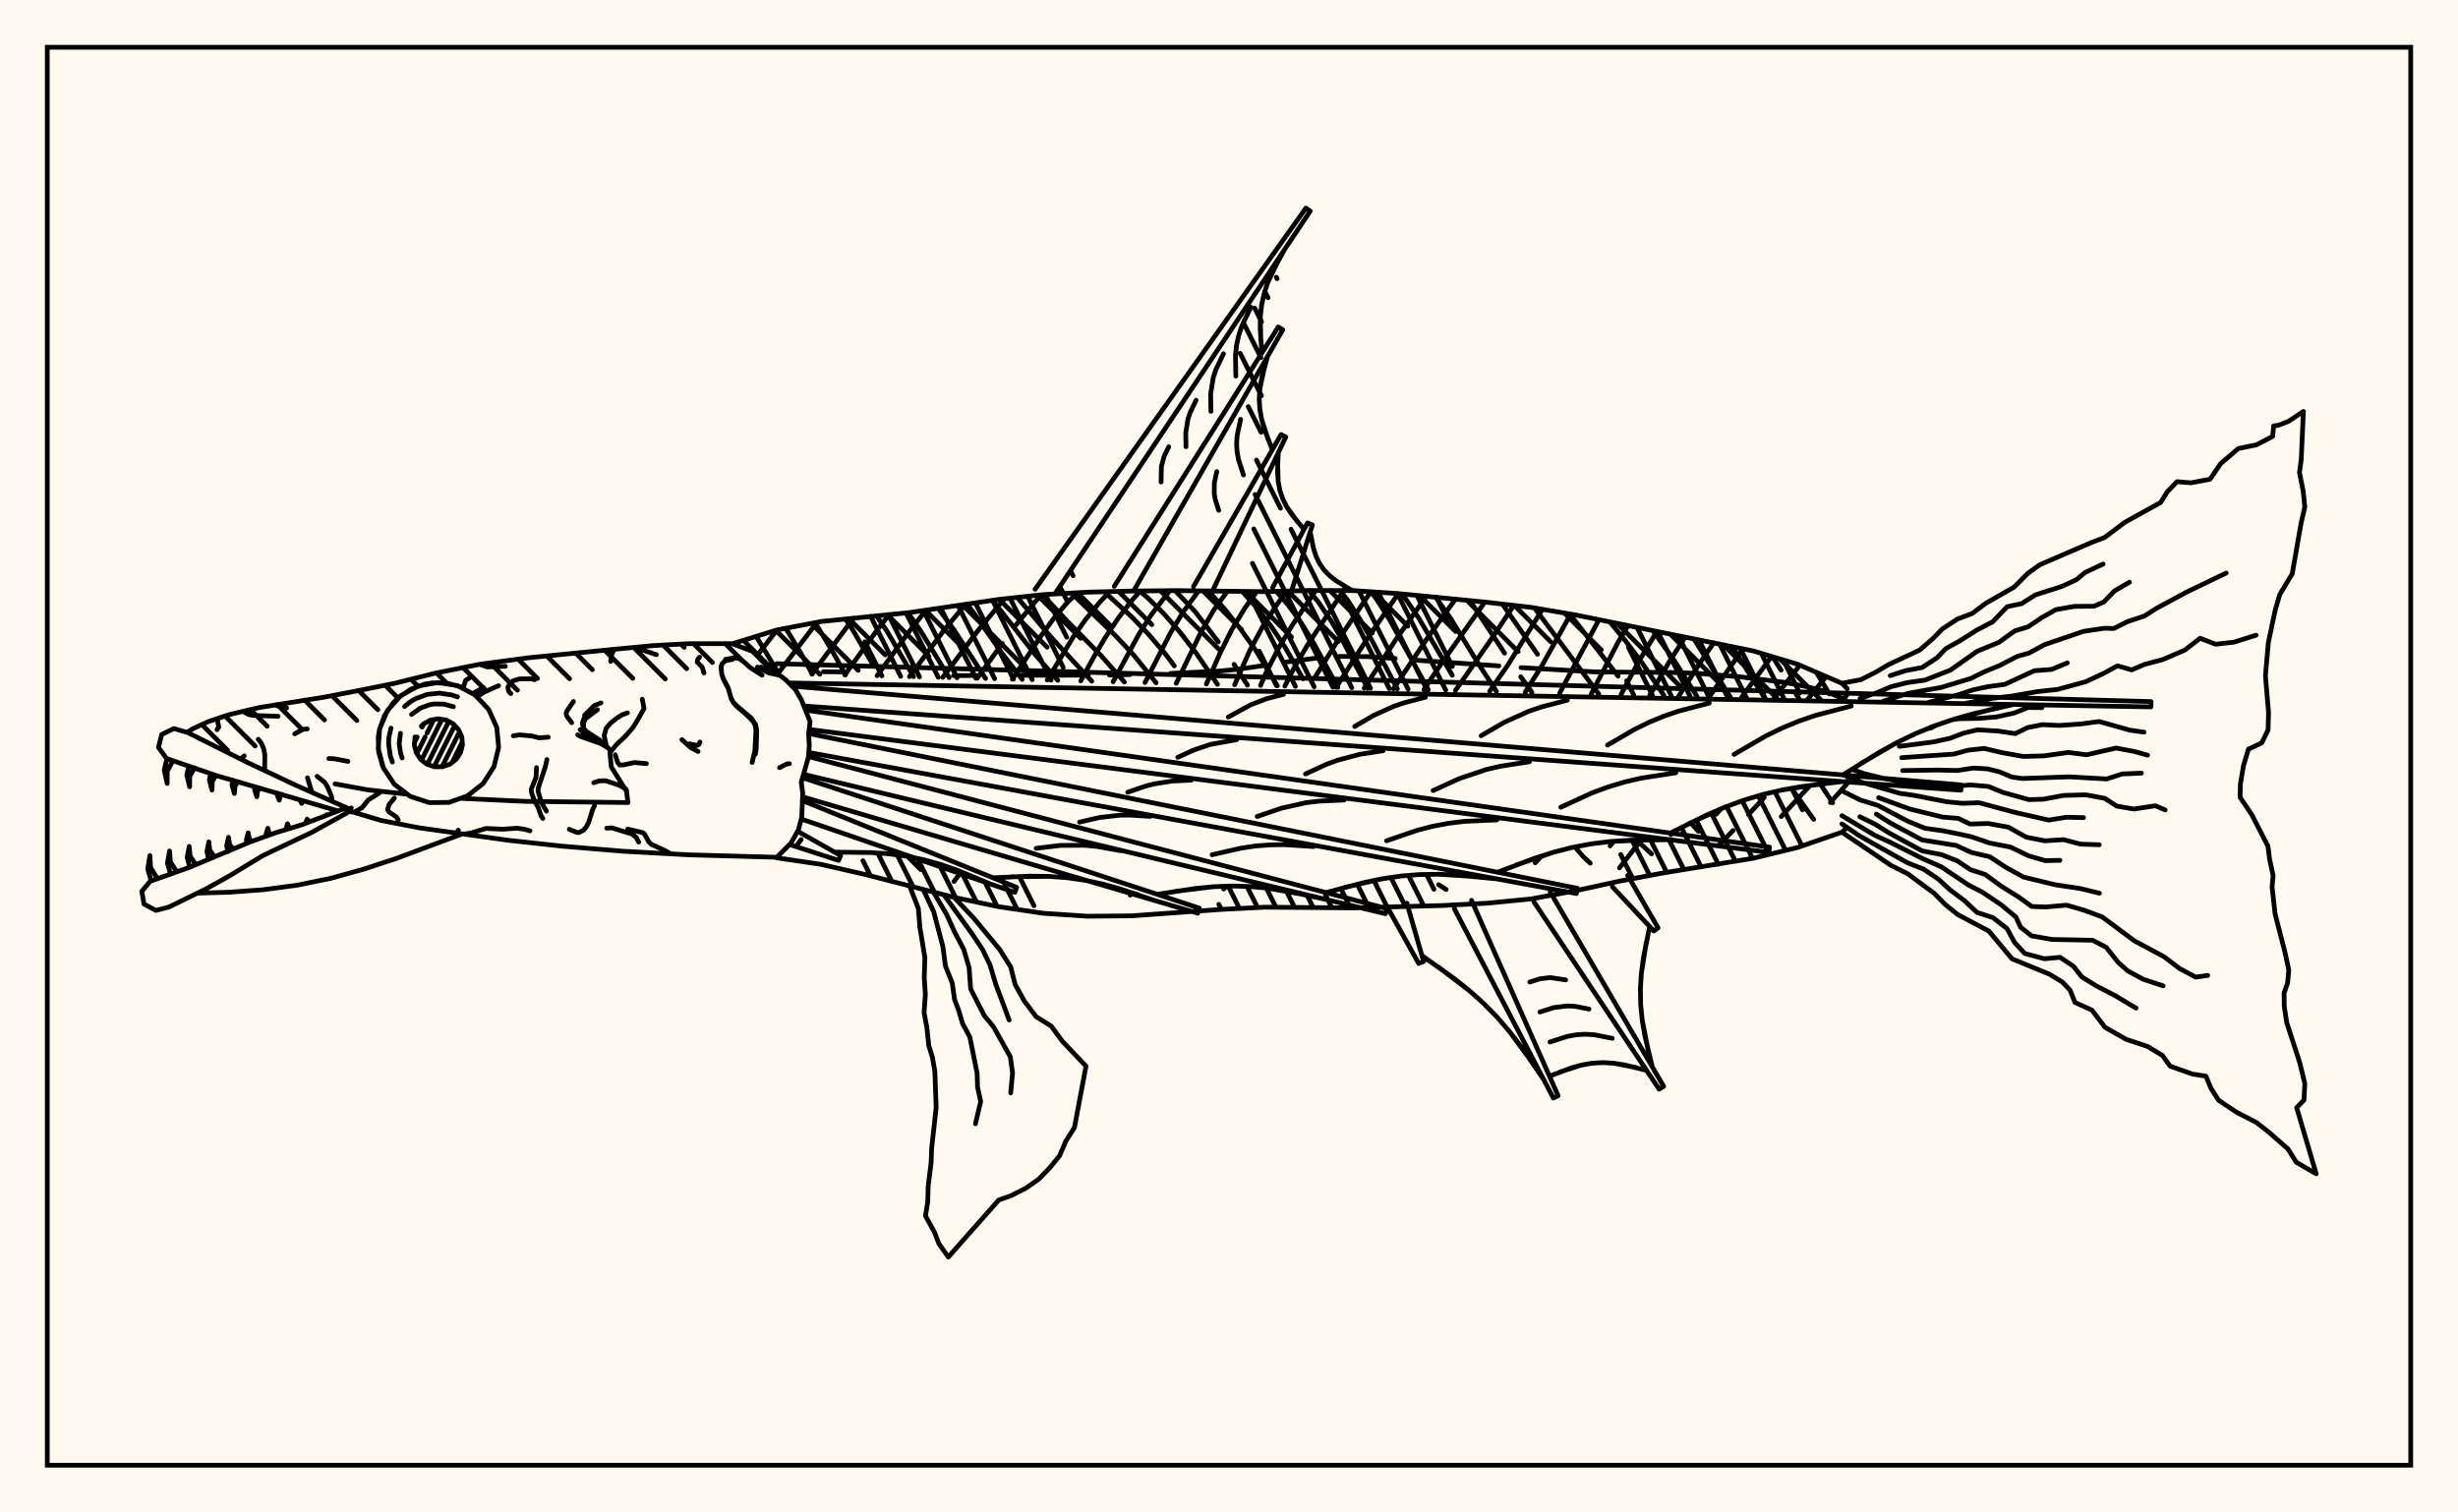 <svg xmlns="http://www.w3.org/2000/svg" width="520" height="320"><rect x="0" y="0" width="520" height="320" fill="floralwhite"/><rect x="10" y="10" width="500" height="300" stroke="black" stroke-width="1" fill="none"/><path stroke="black" stroke-width="1" fill="none" stroke-linecap="round" stroke-linejoin="round" d="
M 154.93 136.21 164.3 133.3 173.69 131.5 192.47 129.6 211.25 126.83 220.64 125.81 230.03 125.29 239.42 125.05 248.81 124.96 267.59 125.18 276.98 124.93 286.37 124.96 295.76 125.58 314.55 127.43 323.94 128.51 333.33 130.11 370.89 137.72 380.28 140.53 389.67 144.57 390.79 145.71 
M 390.79 175.08 389.67 176.07 380.28 179.31 370.89 181.59 352.11 184.65 342.72 186.41 333.33 188.46 323.94 190.19 314.55 191.1 305.16 191.59 286.37 192.09 267.59 191.94 258.2 192.42 239.42 193.77 230.03 193.85 220.64 193.22 211.25 191.83 201.86 189.87 183.08 185.03 173.69 182.88 164.33 181.49 
M 390.49 148.16 386.46 146.33 381.89 145.21 377.29 144.33 368.1 143.2 359.15 142.47 354.78 142.3 337.49 142.16 321.77 141.25 
M 317.1 140.89 299.3 139.66 
M 295.18 139.32 289.16 138.92 283.24 138.88 
M 279.29 139.13 271.49 140.15 
M 267.64 140.77 261.85 141.6 257.91 141.99 247.64 142.48 
M 239.06 142.73 234.67 142.8 
M 230.23 142.85 216.27 142.88 
M 206.55 142.92 201.72 142.95 
M 178.72 142.17 174.2 142.12 
M 159.97 134.64 164.7 142.45 
M 192 181.19 194.77 183.98 
M 166.24 132.93 169.38 138.13 171.84 142.63 
M 172.45 131.74 176.39 138.3 178.87 142.8 
M 178.84 130.94 180.54 133.5 184.78 140.8 
M 185.41 130.27 187.56 133.41 193.27 143.17 
M 192.07 129.64 194.66 133.32 200.79 143.36 
M 198.48 128.71 201.87 133.34 208.5 143.55 
M 204.52 127.82 205.75 129.33 212.04 138.29 216.24 143.75 
M 209.99 127.02 219.08 138.59 223.78 143.94 
M 215.21 126.4 222.23 134.67 230.96 144.12 
M 220.55 125.82 225.42 131.05 232.98 138.76 237.87 144.3 
M 226.67 125.48 236.04 134.55 239.86 138.62 244.58 144.47 
M 233.61 125.2 239.33 130.43 242.92 134.13 246.6 138.44 248.43 140.88 
M 241.1 125.04 242.84 126.53 246.18 129.81 249.62 133.73 253.13 138.3 257.56 144.79 
M 248.6 124.96 252.78 129.34 257.74 135.81 
M 261.07 140.56 263.91 144.96 
M 255.69 125.06 259.22 129.03 262.48 133.14 265.66 137.61 270.23 145.11 
M 304.34 187.18 305.94 188.2 
M 262.81 125.14 265.84 128.55 268.96 132.57 271.83 136.89 275.66 143.62 
M 270.01 125.12 272.48 127.96 275.38 131.94 277.99 136.21 283.04 145.44 
M 276.9 124.94 278.92 127.4 281.62 131.4 284.14 135.73 289.33 145.6 
M 283.53 124.95 285.09 126.98 287.74 131.07 290.26 135.55 295.61 145.76 
M 290.04 125.2 291.2 126.76 293.89 130.96 302.17 145.92 
M 296.66 125.67 300.24 130.93 307.23 142.88 
M 333.38 179.42 334.9 181.19 336.43 182.63 
M 303.7 126.32 306.9 130.86 312.77 140.46 316.59 146.29 
M 310.97 127.06 318.3 138.19 
M 321.72 143.19 324.08 146.48 
M 346.21 177.74 349.39 180.66 
M 317.83 127.8 325.27 138.43 
M 324.64 128.63 338.22 146.83 
M 357.67 174.08 359.32 175.89 
M 332.08 129.9 342.31 143.05 
M 362.6 171.78 362.98 172.24 
M 340.6 131.61 343.89 135.61 347.35 140.2 352.04 147.18 
M 349.72 133.5 354.16 139.69 359.01 147.36 
M 358.34 135.16 366.09 147.54 
M 379 166.8 383.69 173.36 
M 366.43 136.79 373.35 147.72 
M 385.1 165.89 387.71 169.85 
M 375 138.95 376.79 141.79 
M 379.8 146.56 380.64 147.91 
M 390.32 163.67 390.79 164.43 
M 384.24 142.23 387.03 146.84 
M 164.37 133.29 160.13 138.75 
M 172.85 131.66 164.63 142.44 
M 180.58 130.76 171.75 142.62 
M 188.12 130.01 185.46 133.44 178.72 142.8 
M 195.91 129.09 192.54 133.34 185.55 142.97 
M 204.26 127.86 199.73 133.31 192.41 143.15 
M 169.49 177.63 168.71 178.68 
M 212.45 126.7 206.8 133.54 199.45 143.32 
M 220.48 125.83 219.02 127.25 214.92 132.25 
M 212.05 136.14 206.73 143.51 
M 227.9 125.41 225.67 127.61 222.83 130.96 220.22 134.56 214.17 143.7 
M 234.77 125.17 232.63 127.44 229.7 131.02 227.03 134.79 221.55 143.88 
M 241.24 125.04 239.6 126.86 236.67 130.65 233.97 134.65 231.52 138.77 228.64 144.06 
M 203.37 184.47 201.81 186.51 
M 247.48 124.97 243.58 130.04 240.89 134.27 235.48 144.24 
M 253.56 125.03 250.29 129.49 247.65 133.84 242.23 144.41 
M 259.64 125.11 256.73 129.17 254.17 133.55 248.84 144.57 
M 265.87 125.17 263.29 128.75 260.56 133.27 258.11 138.19 255.21 144.73 
M 272.19 125.06 269.95 128.19 267.03 132.75 264.34 137.75 261.19 144.89 
M 278.35 124.94 273.48 132.13 270.53 137.05 267.83 142.34 266.67 145.02 
M 239.56 188.9 239.09 189.39 
M 284.24 124.95 276.69 136.34 273.68 141.46 271.82 145.16 
M 290 125.2 282.84 135.8 278.17 143.33 
M 295.82 125.59 288.96 135.56 282.66 145.43 
M 259.43 187.5 258.87 188.1 
M 301.75 126.14 295.15 135.54 288.6 145.58 
M 307.92 126.74 301.59 135.56 294.79 145.74 
M 314.12 127.38 304.91 140.42 301.23 145.9 
M 320.25 128.08 315.2 135.65 307.92 146.07 
M 326.31 128.91 319.03 140.65 315.15 146.25 
M 332.29 129.93 326.18 140.88 322.67 146.44 
M 338.25 131.13 329.96 146.63 
M 344.4 132.4 342.4 135.71 336.65 146.79 
M 350.48 133.66 346.49 140.27 342.93 146.95 
M 356.5 134.82 353.3 139.75 349.01 147.11 
M 326.13 181.12 324.78 182.55 
M 362.58 135.98 360.17 139.44 355.15 147.26 
M 368.74 137.27 361.61 147.43 
M 341.37 178 340.63 178.97 
M 374.79 138.89 368.39 147.6 
M 347.09 177.85 342.6 183.62 
M 380.76 140.74 375.31 147.77 
M 354.04 175.92 353.51 176.61 
M 386.33 143.13 382.43 147.95 
M 364.04 171.15 363.1 172.25 
M 390.79 146.96 389.81 148.14 
M 373.23 168.74 369.88 172.34 
M 366.64 175.72 363.52 178.92 
M 382.93 166.18 376.83 172.76 
M 390.79 165.77 387.23 169.8 
M 218.98 124.67 276.26 44.03 277.18 44.66 223.16 125.67 
M 235.72 124.06 270.42 69.19 271.38 69.77 239.81 125.05 
M 252.49 124.1 271.02 91.94 272.01 92.46 256.5 125.07 
M 269.24 124.3 276.61 110.64 277.64 111.08 273.23 125.04 
M 284.45 124.33 286.38 124.96 
M 271.69 52.89 269.23 57.43 268.21 59.74 267.43 62.11 266.9 64.53 266.63 67.01 266.6 69.53 266.95 74.68 
M 268.16 75.41 266.95 79.87 266.56 82.09 266.4 84.3 266.51 86.49 266.89 88.67 267.5 90.84 269.17 95.16 
M 270.42 95.81 270.27 99.87 270.4 101.83 270.75 103.72 271.36 105.52 272.21 107.23 273.3 108.87 275.87 112.01 
M 277.18 112.56 277.89 116.09 278.43 117.73 279.16 119.24 280.1 120.59 281.27 121.79 282.63 122.86 285.7 124.74 
M 270.42 55.15 268.21 59.74 267.43 62.11 266.9 64.53 266.63 67.01 266.73 72.1 
M 264.62 64.99 262.73 68.94 262.05 70.98 261.6 73.06 261.37 75.19 261.45 79.57 
M 258.83 74.84 257.25 78.14 256.68 79.84 256.11 83.37 256.18 87.04 
M 253.04 84.68 251.76 87.34 251.31 88.71 250.85 91.56 250.9 94.51 
M 247.25 94.52 246.28 96.54 245.7 98.65 245.63 101.98 
M 267.51 77.64 266.56 82.09 266.4 84.3 266.51 86.49 266.89 88.67 268.29 93 
M 262.46 88.71 261.73 92.12 261.61 93.81 261.7 95.49 261.99 97.17 263.06 100.49 
M 257.41 99.78 256.9 102.15 256.88 104.5 257.08 105.66 257.83 107.97 
M 270.3 97.86 270.4 101.83 270.75 103.72 271.36 105.52 272.21 107.23 274.54 110.45 
M 164.35 140.42 455.06 148.44 455.03 149.56 166.88 144.5 
M 167.56 145.17 414.92 166.07 414.83 167.19 170.12 149.37 
M 170.5 150.25 374.35 179.24 374.2 180.35 171.18 154.33 
M 171.08 155.2 333.71 187.95 333.5 189.05 171.1 159.2 
M 171.03 160.06 293.38 192.23 293.1 193.32 170 163.82 
M 169.79 164.55 253.71 192.14 253.38 193.21 169.77 168.58 
M 169.71 169.37 215.08 187.75 214.69 188.8 169.51 173.28 
M 168.73 175.87 177.84 181.01 177.39 182.04 167.05 178.68 
M 425.95 149.05 417.39 151.03 413.19 152.22 409.08 153.63 405.07 155.29 401.16 157.19 397.34 159.31 389.87 163.95 
M 389.76 165.36 381.26 166.4 377.08 167.13 372.96 168.09 368.91 169.3 364.94 170.76 361.04 172.45 353.37 176.26 
M 353.18 177.66 344.83 177.77 340.69 178.04 336.6 178.55 332.56 179.31 328.57 180.34 324.62 181.6 316.81 184.55 
M 316.54 185.94 308.42 185.15 304.38 184.97 300.35 185.03 296.35 185.35 292.37 185.94 288.41 186.77 280.52 188.85 
M 280.17 190.22 272.36 188.56 268.45 187.95 264.53 187.57 260.6 187.46 256.67 187.61 252.73 188 244.83 189.22 
M 244.41 190.57 236.98 188.07 233.24 187.03 229.46 186.23 225.65 185.69 221.79 185.42 217.91 185.37 210.08 185.72 
M 209.58 187.05 202.53 184.13 198.97 182.89 195.35 181.88 191.68 181.13 187.96 180.64 184.19 180.38 176.57 180.29 
M 421.65 150 413.19 152.22 409.08 153.63 405.07 155.29 401.16 157.19 393.59 161.59 
M 391.63 149.38 384.15 151.34 380.52 152.59 376.98 154.05 373.53 155.73 366.84 159.62 
M 361.6 148.76 355.11 150.46 351.96 151.54 348.89 152.81 345.89 154.27 340.09 157.64 
M 331.58 148.14 326.08 149.58 323.4 150.5 318.26 152.81 313.34 155.67 
M 301.56 147.52 297.04 148.7 294.85 149.45 290.63 151.35 286.59 153.7 
M 271.53 146.9 268 147.82 264.62 149.1 259.84 151.72 
M 385.5 165.84 377.08 167.13 372.96 168.09 368.91 169.3 364.94 170.76 357.19 174.31 
M 354.53 163.5 347.29 164.62 343.74 165.44 340.27 166.48 336.85 167.74 330.19 170.79 
M 323.56 161.17 317.5 162.1 314.53 162.79 308.76 164.72 303.18 167.27 
M 292.6 158.84 287.71 159.59 282.98 160.84 280.67 161.69 276.18 163.75 
M 261.63 156.5 256.11 157.49 252.58 158.67 249.17 160.23 
M 349 177.67 340.69 178.04 336.6 178.55 332.56 179.31 328.57 180.34 320.71 183.03 
M 316.67 173.47 309.83 173.78 306.45 174.19 303.12 174.82 299.82 175.67 293.33 177.89 
M 284.35 169.26 278.96 169.51 276.3 169.83 271.08 171 265.96 172.75 
M 252.03 165.06 248.09 165.24 244.23 165.84 242.33 166.33 238.59 167.61 
M 312.47 185.49 304.38 184.97 300.35 185.03 296.35 185.35 292.37 185.94 284.46 187.76 
M 277.9 179.11 271.69 178.71 268.61 178.76 265.54 179 262.49 179.46 256.42 180.85 
M 243.33 172.73 239.01 172.45 236.86 172.48 232.6 172.97 228.39 173.94 
M 276.27 189.35 268.45 187.95 264.53 187.57 260.6 187.46 256.67 187.61 248.78 188.57 
M 237.08 179.99 232 179.08 229.45 178.84 224.34 178.87 219.21 179.49 
M 240.7 189.27 233.24 187.03 229.46 186.23 225.65 185.69 221.79 185.42 214 185.5 
M 201.86 189.87 206.02 194.28 211.49 200.89 213.82 204.59 214.74 208.25 216.71 211.82 219.19 215.1 222.41 217.11 224.71 220.27 229.75 225.57 227.3 238.58 225.52 241.37 224.14 244.56 222.08 247.08 219.76 249.47 216.97 251.42 213.81 253.01 211.28 253.9 200.62 265.96 198.65 263.17 197.68 260.7 195.79 257.25 196.27 254.23 196.36 250.94 196.98 246.01 197.09 243.01 198.05 234.32 197.77 226.65 197.24 223.64 196.49 221.23 196.09 217.46 195.49 214.21 195.77 210.4 195.53 206.95 195.66 202.59 194.6 196.19 194.28 192.21 192.47 187.54 
M 199.69 189.33 205.6 197.51 207.82 200.82 209.44 204.15 210.67 208.29 213.49 215.8 
M 197.51 188.79 200.28 193.5 201.93 197.16 203.89 200.89 205.02 204.73 205.35 209.25 208.24 214.9 210.19 217.26 213.74 223.6 214.21 226.99 213.82 231.23 
M 195.33 188.25 197.51 192.84 199.46 200.22 200.02 204.41 201.46 208.01 201.94 211.49 202.83 213.81 203.6 216.47 205.17 219.41 206.71 227.05 206.81 230.03 207.47 233.08 206.36 237.76 
M 344.34 185.21 350.77 196.31 349.87 196.98 341.1 187.61 
M 327.94 188.7 351.95 229.85 350.99 230.44 324.52 190.84 
M 311.3 190.49 329.63 231.83 328.62 232.32 307.66 192.24 
M 297.63 191.09 301.17 203.42 300.13 203.85 293.9 192.64 
M 348.99 196.05 347.67 202.67 347.23 205.98 347.03 209.28 347.09 212.58 347.42 215.87 347.98 219.16 349.55 225.73 
M 348.35 226.48 343.69 225.31 341.38 224.95 339.08 224.82 336.8 224.95 334.53 225.35 332.28 225.99 327.8 227.7 
M 326.52 228.31 321.84 221.5 319.34 218.24 316.67 215.15 313.82 212.25 310.77 209.53 307.56 206.98 300.82 202.19 
M 348.28 199.36 347.23 205.98 347.03 209.28 347.09 212.58 347.42 215.87 348.72 222.45 
M 346.02 225.85 341.38 224.95 339.08 224.82 336.8 224.95 334.53 225.35 330.04 226.8 
M 341.09 219.68 337.26 218.93 335.37 218.82 333.48 218.93 331.61 219.27 327.9 220.46 
M 336.16 213.5 333.15 212.91 331.65 212.83 328.7 213.18 325.77 214.12 
M 331.23 207.33 327.94 206.83 325.78 207.09 323.64 207.78 
M 324.22 224.87 319.34 218.24 316.67 215.15 313.82 212.25 310.77 209.53 304.22 204.55 
M 389.67 144.57 393.68 143.8 396.89 142.18 399.53 140.61 406.09 137.56 408.98 135.05 410.88 133.09 414.12 130.97 417.23 129.8 420.12 127.63 426.12 124.2 429.02 121.28 431.55 119.48 442.48 114.77 445.23 113.73 449.53 110.5 457.09 106.32 458.5 104.05 460.56 101.91 463.51 102.15 467.54 101.4 469.79 98.09 473.54 94.9 477.37 94.11 480.79 92.34 481 90.12 482.03 89.97 484.13 89.15 487.29 87.05 486.83 97.3 486.46 99.99 487.24 103.83 487.59 107.24 486.8 110.7 484.93 121.4 482.3 125.78 481.35 129.02 479.88 135.91 479.26 142.99 479.92 150.73 479.82 154.43 478.49 157.17 475.66 158.51 474.63 161.97 473.97 165.8 473.9 168.7 476.34 172.31 479.79 179.01 480.14 181.78 480.89 185.24 480.66 187.59 481.3 193.34 483.39 201.44 484.2 205.24 483.96 207.93 483.21 210.11 483.25 213.04 483.78 216.41 486.52 224.83 487.59 229.23 487.42 232.73 485.87 234.36 490 248.35 485.77 245.89 484.05 243.12 480.11 239.65 477.4 237.52 473.11 235.3 469.34 232.77 467.73 230.24 466.67 227.69 463.84 227.25 459.09 225.57 457.49 223.33 454.37 221.42 449.79 219.89 445.32 217.35 442.57 213.73 438.96 212.08 437.94 209.51 436.29 207.76 433.57 206.12 425.65 202.86 420.75 196.99 414.18 193.51 411.52 191.37 409.15 188.97 403.6 184.88 400.1 183.13 389.67 176.07 
M 399.89 142.95 403.2 141.88 406.64 141.23 409.79 139.17 411.68 137.2 414.55 135.63 418.2 133.31 421.56 131.56 424.65 128.35 427.7 127.71 430.58 125.87 436.08 124.12 439.22 122.68 441.14 121.11 444.92 119.34 
M 393.51 147.76 397.07 146.56 400.03 145.3 403.49 144.42 407.23 143.9 412.64 141.77 418.26 137.8 422.84 135.92 426.27 133.46 429.04 132.63 431.95 130.67 434.92 128.99 438.81 128.3 442.98 128.27 445.08 127.36 447.3 125.05 450.5 123.18 
M 398.39 148.36 403.66 146.7 410.68 145.44 416.91 143.56 419.85 142.1 422.92 140.86 426.79 138.86 429.23 138.18 432.53 136.4 440.78 133.58 445.26 132.91 447.17 132.98 450.06 131.53 453.65 130.34 456.18 128.73 462.43 125.35 470.96 121.24 
M 408 148.6 414.3 146.99 417.44 145.95 420.57 145.28 424.11 144.8 430.38 141.91 434.06 141.63 437.35 140.25 
M 415.84 148.8 421.64 147.73 425.47 147.29 431.17 146.31 435.26 145.87 441.27 144.23 445.16 142.41 447.97 140.87 450.96 141.73 453.72 140.56 457.54 139.55 462.19 137.55 465.44 135.04 468.73 136.31 472.66 135.85 477.28 134.39 
M 407.71 154.2 408.48 154.04 409.63 153.44 
M 413.06 152.27 414.4 152.06 418.6 152 422.32 151.69 426.12 150.86 429 149.69 431.97 149.73 
M 401.8 157.91 408.95 156.99 412.54 156.21 415.36 155.13 418.34 154.41 422.62 154.66 426.34 155.22 428.95 153.94 432.06 153.32 435.67 153.49 440.25 153.17 444.09 152.65 450.55 154.48 453.57 154.91 
M 402.31 160.3 413.34 159.55 416.35 158.72 419.77 158.35 423.53 159.24 428.06 160.05 432.35 159.93 437.59 159.2 441.44 159.69 447.67 158.27 451.54 159 454.33 159.78 
M 402.52 163.03 409.97 162.92 414.07 163.02 417.49 162.5 420.49 162.68 422.98 163.3 425.61 164.4 427.74 164.71 437.76 164.36 445.69 164.81 448.96 163.75 453.02 163.58 
M 391.73 162.77 394.47 163.71 398.46 164.69 402.55 165.47 405.95 165.53 409.62 166.1 412.9 166.39 416.86 166.07 420.67 166.4 423.72 167.65 429.22 169.18 432.3 169.09 436.58 168.29 441.3 168.17 445.28 168.91 447.78 170.54 451.41 171.17 455.98 170.48 458.05 171.36 
M 389.92 163.92 394.15 165.6 401.94 167.85 405.1 168.31 411.8 169.63 415.16 169.96 418.68 169.84 426.19 171.86 433.43 173.51 437.15 172.91 440.78 172.99 
M 397.43 168.77 403.99 171.16 411.06 172.89 414.26 173.14 416.79 174.35 420.62 174.23 424.9 175.02 428.65 177.12 432.59 177.9 436.57 177.65 440.14 178.6 444.11 178.73 
M 389.67 167.32 393.57 169.27 397.26 170.4 403.61 173.75 407.27 175.25 410.9 175.75 414.21 176.41 417.14 177.06 420.89 178.36 425.32 179.22 429.1 181.05 432.66 182.09 435.78 182.03 
M 396.95 172.25 399.99 174.16 406.62 177.71 413.81 178.87 417.07 180.36 420.94 181.27 424.4 183.54 428.1 185.57 434.77 187.19 440.07 187.99 444.14 188.98 
M 393.46 172.8 396.67 174.38 399.7 176.26 406.65 180.03 410.73 180.82 414.12 182.16 416.85 184 419.99 185.02 423.35 187.48 427.04 189.78 429.82 191.79 432.76 191.9 437.2 191.51 441.02 192.62 444.76 194.02 451.54 199.06 457.84 202.44 461.12 204.93 464.51 206.74 467.05 206.37 
M 389.67 172.57 396.6 176.72 399.82 178.18 406.72 181.66 410.68 183.39 416.49 187.28 419.33 188.73 423.31 191.4 426.46 194 427.46 196.17 429.79 198.01 434.11 198.77 442.68 198.93 445.56 200.41 448.14 203.65 450.17 205.44 453.41 207.19 457.62 208.58 
M 389.67 174.32 393.35 176.83 403.53 182.54 406.93 183.89 410.08 186.01 412.49 188.24 415.55 190.52 418.26 193.06 421.6 194.14 424.59 196.46 426.19 199.4 428.36 201.74 432.51 202.85 435.82 202.55 438.64 204.43 440.41 206.69 443.62 208.67 447.52 210.68 451.88 213.29 
M 39.54 154.94 40.86 154.16 44.05 152.68 48.58 151.17 54.85 149.7 68.61 147.5 75.65 146.15 83.42 144.59 92 142.45 101.52 140.54 111.71 139.18 129.88 137.38 138.26 136.59 145.63 136.19 154.86 136.18 159.2 137.81 161.24 139.87 163.58 141.87 166.19 143.81 168.26 145.87 169.55 148.09 171.38 152.68 171.07 155.23 171.21 157.68 171.02 160.21 169.51 165.49 169.83 167.91 169.61 172.93 168.9 175.56 167.37 178.36 164.33 181.38 145.62 180.86 131.66 180.09 118.94 179.03 107.49 177.78 88.76 175.16 80.67 173.6 73.28 171.39 
M 135.87 147.93 136.25 149.89 135.09 152 133.92 153.92 132.31 155.76 130.41 157.55 129.03 159.23 129.32 162.27 132.55 167.42 132.84 169.8 111.12 169.55 97.4 168.91 
M 86.18 168.04 77.78 167.11 70.88 165.85 
M 71.5 171.57 45.89 164.13 35.26 160.5 33.52 158.14 34.2 155.41 36.79 154.14 39.69 154.98 52.56 161.42 62.5 166.1 73.46 170.96 
M 73.47 171.95 65.97 176.11 55.61 181.02 48.45 185.37 43.48 188.13 35.68 191.93 32.98 192.63 30.47 191.28 30 188.6 31.75 186.47 40.01 183.54 52.89 178.15 58.37 176.17 63.83 174.51 73.03 171 
M 81.09 162.44 80.02 158.37 80.32 154.17 81.98 150.31 84.79 147.18 88.47 145.14 92.62 144.41 96.77 145.06 100.49 147.03 103.37 150.09 105.1 153.93 105.49 158.12 104.5 162.21 102.23 165.75 98.94 168.37 94.97 169.77 90.77 169.81 86.77 168.49 83.43 165.94 81.09 162.44 
M 80.94 162.08 80.1 159.03 80.03 155.87 80.29 154.31 81.38 151.34 83.16 148.73 84.28 147.61 86.89 145.83 89.86 144.74 91.43 144.48 94.59 144.54 97.63 145.38 
M 83.01 161.22 82.59 159.99 82.21 157.41 82.26 156.1 82.71 154.05 
M 85.58 149.48 86.8 148.49 87.92 147.82 90.37 146.92 92.96 146.65 95.54 147.03 96.78 147.45 
M 85.08 160.36 84.75 159.39 84.45 157.36 84.72 155.15 
M 87.06 151.16 88.95 149.81 90.87 149.11 91.89 148.94 93.94 148.98 95.92 149.53 
M 88.08 159.29 87.65 157.66 87.8 155.93 
M 89.14 153.65 89.56 153.19 91.04 152.37 92.69 152.08 94.36 152.34 95.84 153.12 96.99 154.35 97.69 155.88 97.84 157.56 97.44 159.2 96.54 160.61 95.22 161.66 93.63 162.22 91.95 162.24 90.36 161.71 89.02 160.69 88.08 159.29 
M 89.65 153.14 89.3 153.83 
M 88.25 155.93 87.7 157.03 
M 91.78 152.24 90.36 155.08 
M 89.93 155.93 88.18 159.43 
M 93.48 152.2 89.18 160.81 
M 94.94 152.65 90.4 161.72 
M 96.2 153.5 91.84 162.2 
M 97.21 154.83 93.52 162.22 
M 97.79 157.03 95.65 161.32 
M 42.7 153.3 48.15 158.74 
M 47.62 151.49 53.97 157.84 
M 53 150.14 56.52 153.66 
M 58.64 149.05 63.85 154.26 
M 64.44 148.11 68.65 152.33 
M 70.24 147.19 75.5 152.45 
M 75.89 146.11 79.94 150.16 
M 81.49 144.98 84.27 147.76 
M 86.95 143.71 88.42 145.17 
M 92.35 142.38 94.71 144.74 
M 97.96 141.26 102.83 146.13 
M 103.69 140.25 109.47 146.03 
M 109.62 139.46 113.71 143.55 
M 115.69 138.8 120.5 143.61 
M 121.82 138.2 125.31 141.69 
M 127.93 137.58 133.87 143.52 
M 134.06 136.98 140.74 143.66 
M 140.29 136.48 145.28 141.47 
M 146.71 136.17 150.71 140.17 
M 153.41 136.14 157.24 139.97 
M 80.31 167.72 77.92 169.25 76.56 170.91 74.88 171.87 
M 122.21 155.47 122.86 155.84 127.11 157.32 128.6 158.22 129.19 158.88 
M 58.83 151.55 53.52 151.37 52.62 151.18 51.37 150.52 
M 122.73 154.39 123.62 155.24 126.85 156.78 128.58 158.15 129.13 158.78 
M 67.09 164.25 68.68 165.53 69.24 166.41 70.11 168.43 70.28 169.55 
M 145.85 157.38 147.44 157.71 147.86 157.51 148.08 157 
M 83.43 168.84 82.29 170.25 81.99 171.29 82.27 171.76 83.83 172.83 84.25 173.49 
M 144.74 136.96 144.07 136.27 
M 121.31 148.42 119.99 150.34 119.77 150.91 119.88 151.49 120.94 152.91 
M 105.48 145.08 102.42 146.43 100.88 147.44 
M 114.84 173.17 114.46 172.59 113.85 170.83 113.05 169.41 112.47 167.76 112.37 167.03 113.39 164.5 113.51 162.42 
M 120.45 175.47 122.03 176.12 122.5 176.14 123.43 175.66 124.04 174.94 124.53 174 125.38 171.27 125.76 170.53 
M 144.26 156.49 146.09 158.15 147.68 158.99 
M 65.05 164.57 65.97 167.61 
M 127.14 148.72 125.74 149.28 123.68 151.32 
M 108.59 155.69 109.89 155.48 112.53 155.72 114.04 156.11 115.98 155.97 
M 132.73 150.82 131.56 151.26 130.41 151.99 129.14 153.02 128.23 154.1 127.81 155.64 128.22 157.5 
M 96.96 175.65 96.46 176.29 
M 138.86 138.52 134.26 136.96 
M 129.94 137.37 129.35 138.64 129.19 139.94 
M 161.01 141.13 162.8 141.94 164 142.18 
M 141.89 180.66 140.7 179.96 137.78 178.64 137.25 178.11 136.34 176.45 135.95 176.16 132.8 175.42 
M 106.91 140.97 103.09 141.11 101.47 140.55 
M 126.39 150.16 123.9 152.02 123.46 152.91 123.47 153.6 
M 159.47 152.85 158.49 151.68 155.83 149.43 155.17 148.68 154.68 147.8 154.07 145.65 153.05 143.73 152.69 142.69 152.53 141.06 
M 99.42 143.36 98.51 143.94 97.96 145.69 
M 148.93 142.39 148.55 141.15 147.5 140.09 147.59 139.54 148 139.03 
M 123.72 151.58 123.23 152.84 123.28 153.58 123.53 154.2 124.15 154.83 126.95 156.63 
M 113.11 143.8 112.31 143.62 109.92 143.64 108.59 144.03 107.75 144.77 107.44 145.45 107.61 146.27 108.08 146.75 
M 51.67 159.91 50.94 160.58 
M 156.44 149.91 155.11 148.55 154.65 147.66 154.04 145.5 153.02 143.59 152.68 142.56 152.57 140.98 152.75 140.48 153.14 140.04 153.7 139.74 154.94 139.53 
M 60.64 149.79 58 149.16 
M 160.24 141.14 162.62 142.36 164.94 142.88 
M 115.6 171.62 114.51 169.72 113.82 167.35 113.87 166.71 115.39 162.16 115.7 160.7 
M 125.6 165.61 126.8 165.21 128.16 165.19 131 166.15 132.35 166.89 132.57 167.26 
M 55.99 162.99 56.02 159.62 55.74 158.27 55.21 157.11 54.63 156.41 
M 45.9 154.38 46.28 153.87 45.95 152.05 
M 153.48 139.5 155.25 139.19 156.35 139.33 157.43 140.08 158.66 141.22 161.22 142.85 
M 102.32 145.47 99.97 146.75 
M 159.8 159.56 159.97 158.56 160.07 155.37 160.06 154.25 159.82 153.24 158.9 151.9 155.57 149.09 
M 135.12 178.17 134.57 177.13 133.65 176.45 129.47 175.16 128.35 175.23 
M 69.57 160.49 70.74 160.54 73.62 161.09 
M 159.12 161.32 159.7 158.8 159.93 154.41 159.71 153.34 159.28 152.53 157.61 150.94 
M 164.92 162.42 166.53 161.6 167.01 161.58 
M 136.75 161.56 134.19 161.34 131.91 161.84 131.1 161.86 130.65 161.28 130.16 159.69 
M 62.35 155.26 64.08 154.32 65 154.22 
M 112.12 175.79 110.99 175.45 109.41 175.23 106.35 175.44 102.82 175.28 99.62 176.25 98.26 176.46 
M 73.28 171.39 74.35 171.8 
M 68.56 170.69 68.56 170.69 
M 63.48 169.31 63.82 169.99 64.04 169.47 
M 58.65 167.77 58.64 168.16 59.07 169.29 59.27 168.4 59.57 168.05 
M 53.93 166.44 53.86 167.12 54.33 168.58 54.49 167.35 54.95 166.72 
M 49.24 165.06 49.08 166.07 49.59 167.88 49.71 166.31 50.32 165.38 
M 44.56 163.68 44.3 165.03 44.85 167.17 44.93 165.27 45.67 164.05 
M 39.94 162.05 39.52 163.99 40.11 166.47 40.15 164.23 41.16 162.45 
M 35.31 160.53 34.74 162.95 35.37 165.76 35.37 163.19 36.57 160.98 
M 73.23 171.43 74.32 170.94 
M 69.02 172.52 69.14 172.36 69.27 172.42 
M 64.61 174.21 64.98 173.32 65.5 173.87 
M 60.47 175.57 60.82 174.28 61.08 174.96 61.44 175.28 
M 56.34 176.89 56.29 176.46 56.66 175.24 56.91 176.19 57.26 176.57 
M 52.24 178.42 52.12 177.69 52.5 176.2 52.73 177.42 53.23 178.02 
M 48.2 180.17 47.95 178.93 48.34 177.16 48.56 178.65 49.32 179.66 
M 44.16 181.8 43.77 180.16 44.18 178.13 44.38 179.88 45.38 181.29 
M 40.14 183.48 39.6 181.39 40.03 179.09 40.21 181.11 41.43 182.94 
M 36.06 184.89 35.42 182.62 35.87 180.05 36.04 182.34 37.38 184.45 
M 31.99 186.37 31.25 183.85 31.71 181.01 31.86 183.58 33.29 185.88 
M 41.87 188.96 48.57 188.77 55.73 188.24 62.85 187.29 69.95 185.84 76.89 183.91 83.75 181.66 97.69 176.47 
M 157.27 135.48 163.87 142.09 
M 164.12 133.36 173.43 142.67 
M 171.63 131.89 181.56 141.83 
M 179.57 130.87 187.28 138.57 
M 187.73 130.05 196.53 138.85 
M 195.77 129.11 202.77 136.12 
M 203.59 127.96 216.89 141.27 
M 211.41 126.82 221.53 136.93 
M 219.51 125.94 228.63 135.06 
M 227.95 125.41 235.22 132.68 
M 236.64 125.12 243.67 132.15 
M 245.48 124.99 258.03 137.54 
M 254.51 125.04 262.65 133.19 
M 263.58 125.15 273.21 134.77 
M 272.46 125.05 283.14 135.73 
M 281.33 124.95 290.32 133.93 
M 290.59 125.24 297.83 132.48 
M 300.33 126 307.93 133.6 
M 310.29 126.98 321.17 137.87 
M 320.37 128.1 328.08 135.8 
M 330.95 129.7 338.76 137.51 
M 342.15 131.93 355.44 145.22 
M 353.44 134.24 363.72 144.53 
M 364.57 136.4 375.96 147.79 
M 376.56 139.42 385.16 148.02 
M 182.56 182.1 184.17 185.32 
M 185.68 180.48 188.7 186.53 
M 189.8 180.88 193.23 187.73 
M 194.1 181.62 197.71 188.84 
M 198.61 182.79 202.18 189.93 
M 203.37 184.47 206.57 190.85 
M 182.96 135.79 186.57 143 
M 208.32 186.51 210.95 191.77 
M 184.18 130.38 190.54 143.1 
M 211.8 185.63 215.2 192.42 
M 187.93 130.03 194.52 143.2 
M 215.64 185.45 218.73 191.63 
M 191.68 129.67 198.49 143.3 
M 195.36 129.17 202.47 143.4 
M 199.01 128.64 206.45 143.5 
M 202.67 128.1 210.42 143.6 
M 206.33 127.56 214.4 143.7 
M 209.98 127.02 218.37 143.8 
M 213.68 126.57 222.35 143.9 
M 217.41 126.16 224.93 141.21 
M 221.14 125.78 225.66 134.81 
M 224.21 124.08 225.72 127.09 
M 257.85 191.35 258.38 192.42 
M 226.5 120.81 227.01 121.81 
M 259.85 187.49 262.21 192.22 
M 263.8 187.55 266.04 192.02 
M 267.9 187.89 269.93 191.95 
M 272.14 188.53 273.87 191.98 
M 276.5 189.4 277.81 192.01 
M 280.4 189.33 281.75 192.05 
M 283.65 187.99 285.7 192.08 
M 287.13 187.09 289.59 192.01 
M 266.39 137.77 270.06 145.11 
M 290.66 186.3 293.47 191.92 
M 265.67 128.48 274.04 145.21 
M 294.26 185.66 297.34 191.82 
M 264.96 119.19 278.01 145.31 
M 297.97 185.22 301.21 191.7 
M 265.24 111.91 281.99 145.41 
M 301.79 185.01 303.36 188.15 
M 265.52 104.62 285.97 145.51 
M 265.81 97.34 270.9 107.53 
M 273.12 111.97 289.94 145.61 
M 264.08 86.04 266.79 91.46 
M 283.54 124.95 293.92 145.71 
M 262.36 74.75 266.86 83.74 
M 287.5 125.03 297.89 145.81 
M 263.15 68.47 266.75 75.66 
M 291.56 125.3 301.87 145.92 
M 265.44 65.19 266.88 68.08 
M 295.63 125.57 305.85 146.02 
M 267.73 61.92 268.26 63 
M 299.74 125.95 307.26 141 
M 270.02 58.65 270.18 58.97 
M 303.86 126.33 306.36 131.35 
M 342.87 180.8 345.42 185.9 
M 345.27 177.76 349.01 185.23 
M 349.15 177.67 352.6 184.57 
M 353.07 177.66 356.25 184.01 
M 355.7 175.07 359.89 183.44 
M 344.11 144.03 345.61 147.02 
M 358.85 173.51 363.52 182.85 
M 344.48 136.91 349.58 147.12 
M 362.03 172.02 367.14 182.23 
M 346.35 132.8 353.56 147.22 
M 365.27 170.64 370.76 181.62 
M 350.73 133.71 357.54 147.32 
M 368.58 169.42 374.26 180.77 
M 355.08 134.55 361.51 147.42 
M 371.99 168.38 377.76 179.92 
M 359.41 135.36 365.49 147.52 
M 375.48 167.5 381.22 178.98 
M 363.77 136.23 369.46 147.62 
M 379.04 166.79 381.32 171.34 
M 368.15 137.15 373.44 147.72 
M 372.62 138.24 377.42 147.83 
M 377.24 139.62 380.75 146.64 
"/></svg>